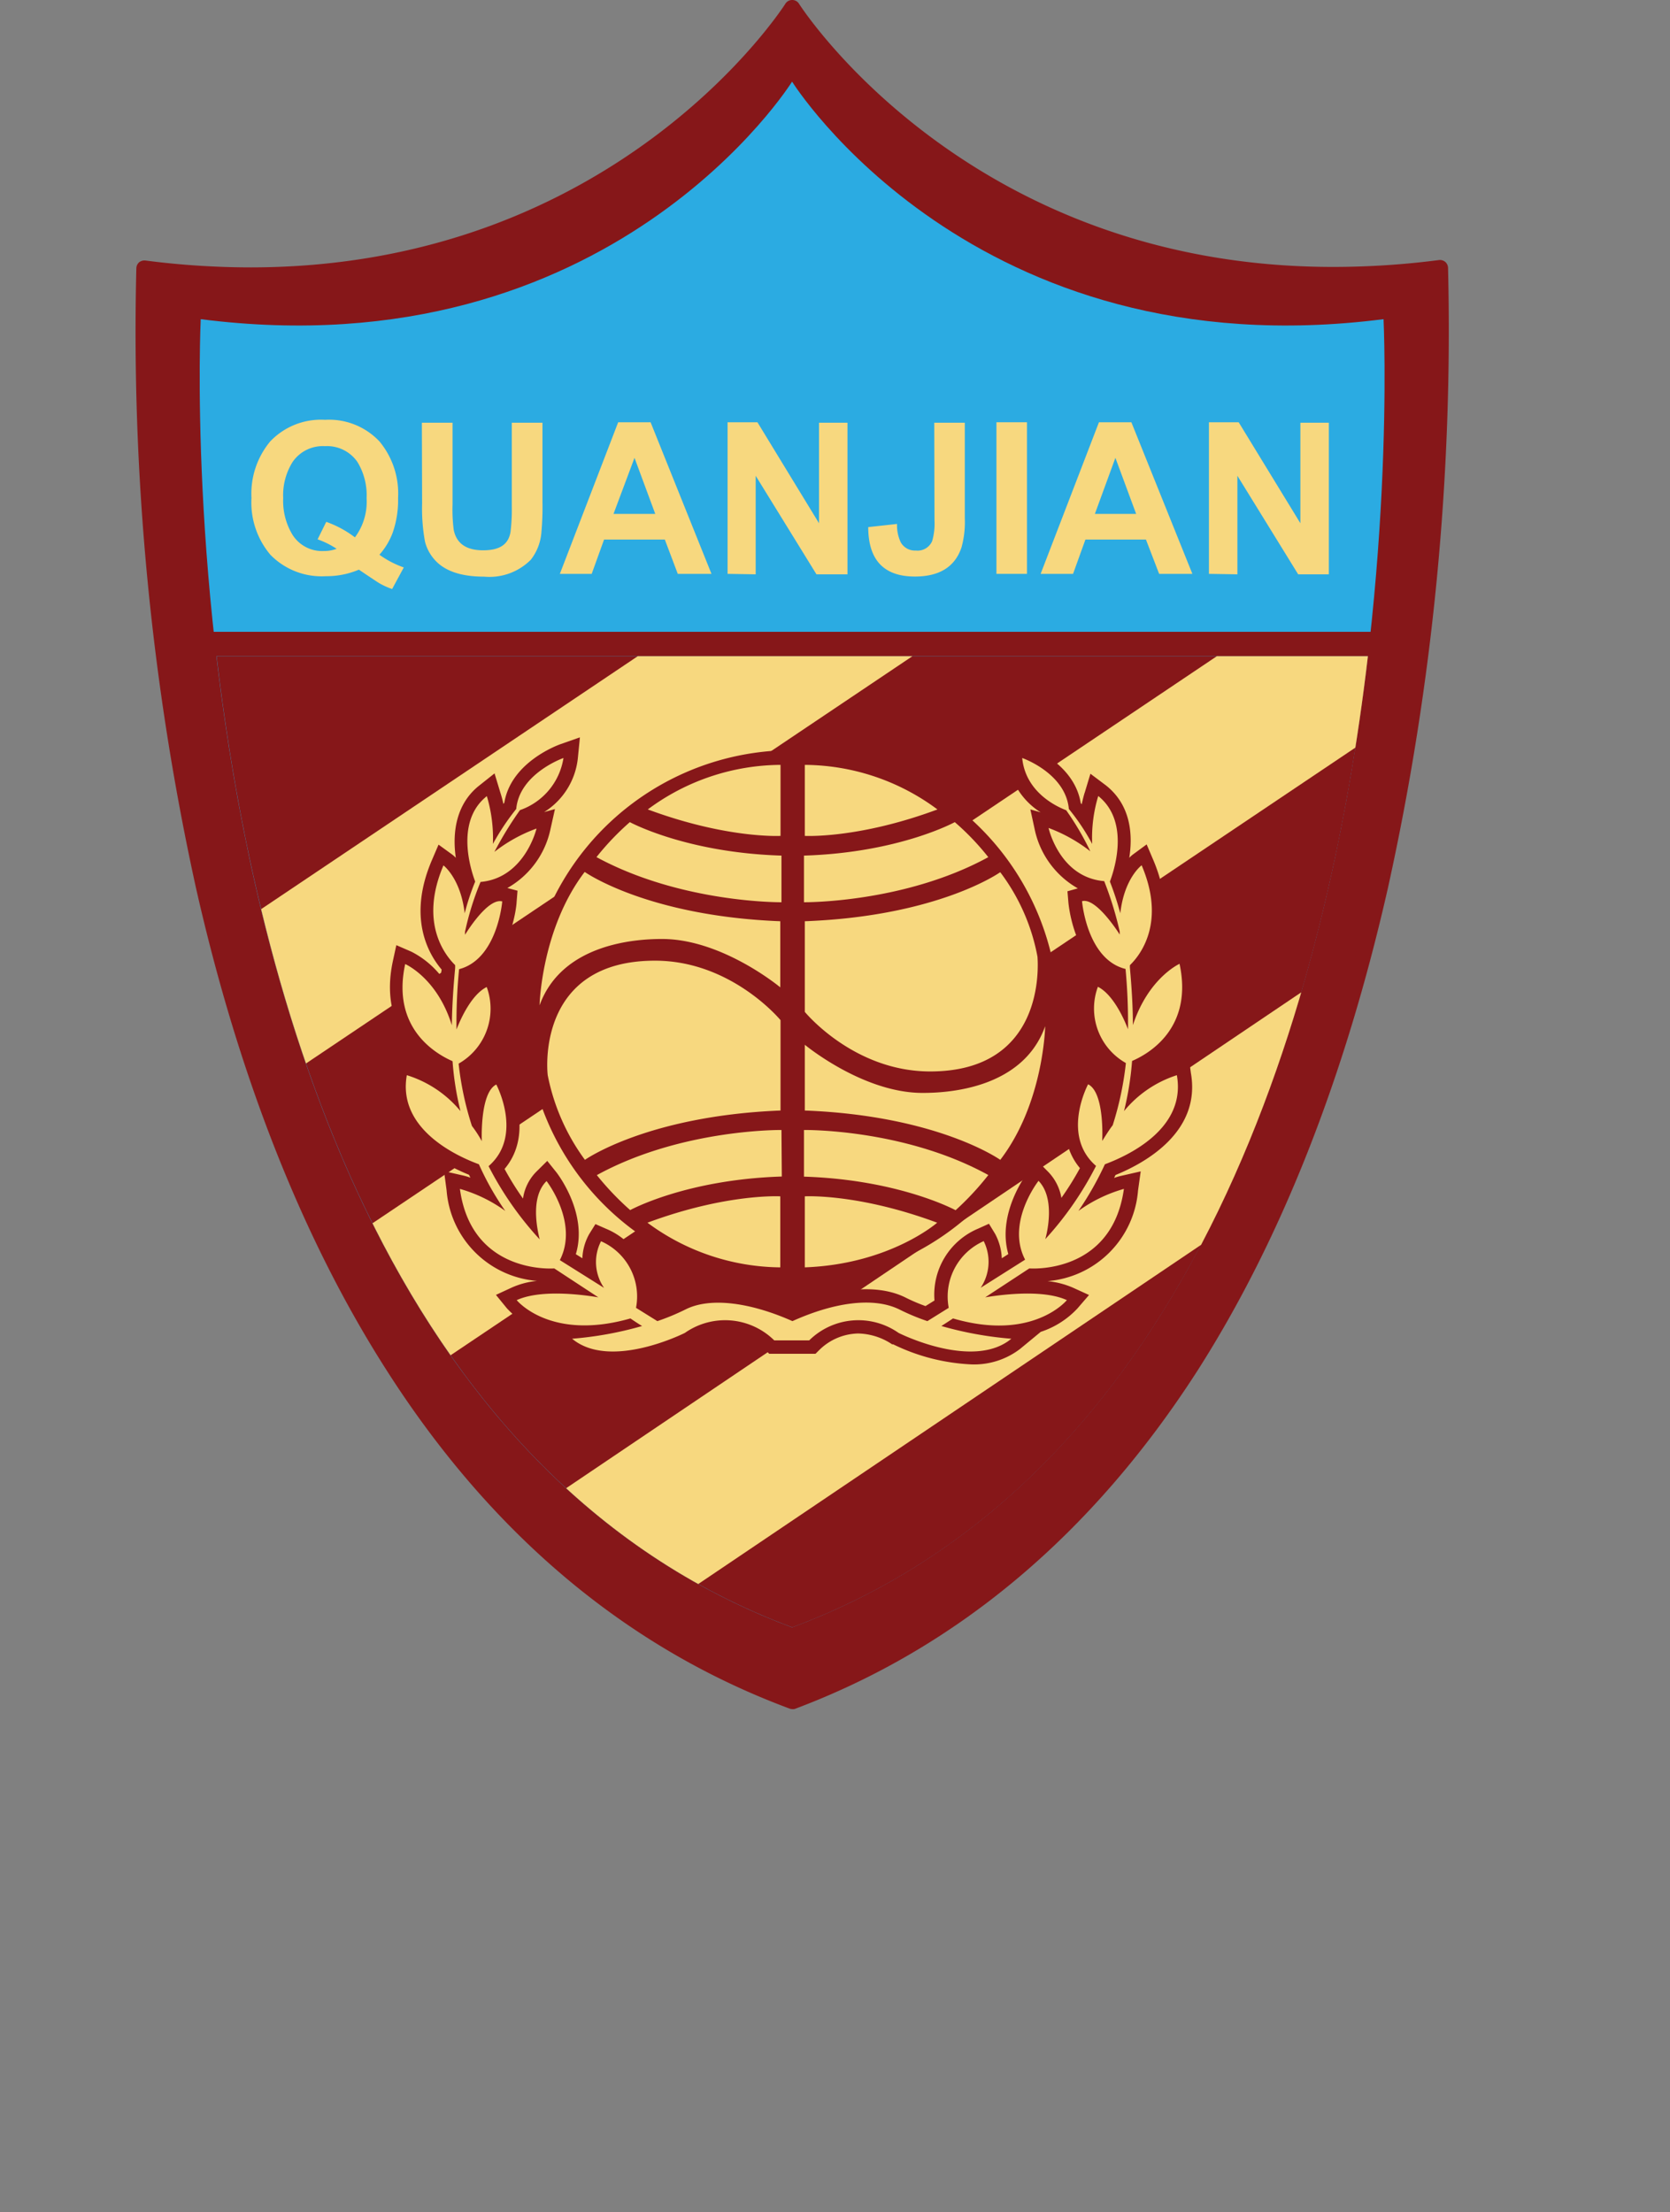 <svg xmlns="http://www.w3.org/2000/svg" xmlns:xlink="http://www.w3.org/1999/xlink" viewBox="0 0 143.18 189.69"><rect x="0" y="0" width="143.18" height="189.69" fill="#808080" stroke="none"/><defs><style>.cls-1{fill:none;}.cls-2{font-size:27.72px;font-family:MHeiGB5-Bold, MHeiGB5 Bold;font-weight:700;}.cls-2,.cls-5{fill:#fff;}.cls-3{fill:#861719;}.cls-4{fill:#2babe2;}.cls-6{clip-path:url(#clip-path);}.cls-7{fill:#f7d87f;}</style><clipPath id="clip-path"><path class="cls-1" d="M18.57,56.27c3.37,28.7,14.37,70.25,49.35,83.28,35-13,46-54.58,49.36-83.28Z"/></clipPath></defs><title>Asset 31</title><g id="Layer_2" data-name="Layer 2"><g id="Layer_1-2" data-name="Layer 1"><path class="cls-3" d="M123.46,23C84.86,27.93,67.91.69,67.91.69S51,27.93,12.39,23c0,0-4.94,100.35,55.52,122.86C128.39,123.35,123.46,23,123.46,23Z"/><path class="cls-4" d="M118.62,27.37C83.39,31.87,67.91,7,67.91,7S52.45,31.87,17.21,27.37c0,0-4.5,91.62,50.7,112.18C123.13,119,118.62,27.37,118.62,27.37Z"/><path class="cls-5" d="M97.87,96.87a26.39,26.39,0,0,0,.72-4.52c1.47-.63,5.54-2.93,4.28-8.76,0,0-2.81,1.26-4.18,5.53,0-1.73-.12-3.44-.27-5.12a1.45,1.45,0,0,1,0-.3c1-.93,3.24-3.89,1.06-9,0,0-1.57,1.15-1.93,4.34a27.64,27.64,0,0,0-.94-2.87c.17-.46,2-5.29-1.07-7.73A13.36,13.36,0,0,0,95,72.76a19.33,19.33,0,0,0-2.13-3.2c-.3-3.24-4.26-4.6-4.26-4.6.3,3,3,4.35,4,4.72a25.07,25.07,0,0,1,2.31,3.76,14.28,14.28,0,0,0-3.78-2.07s1,4.47,5,4.8a30.63,30.63,0,0,1,1.39,4.5v.27s-2-3.38-3.39-3c0,0,.44,5.21,3.93,6.11a51.94,51.94,0,0,1,.23,5.45c-.41-1-1.39-3.18-2.73-3.83,0,0-1.73,4,2.53,6.89a27.3,27.3,0,0,1-1.19,5.61c-.33.44-.62.9-.94,1.41,0,0,.24-4.37-1.27-5.11,0,0-2.48,4.61.71,7.35a29.77,29.77,0,0,1-4.58,6.61c.25-.91.82-3.78-.61-5.22,0,0-3,3.76-1.22,7.12l-4,2.53a4.15,4.15,0,0,0,.27-4.21,5.45,5.45,0,0,0-3.16,6l-1.93,1.2a18.73,18.73,0,0,1-2.53-1c-2.38-1.17-6-.61-9.66,1.05-3.68-1.64-7.31-2.21-9.65-1.05a19.86,19.86,0,0,1-2.53,1l-1.93-1.2a5.46,5.46,0,0,0-3.17-6,4.11,4.11,0,0,0,.27,4.2l-4-2.52c1.73-3.37-1.2-7.13-1.2-7.13-1.47,1.44-.85,4.31-.62,5.22a30,30,0,0,1-4.57-6.61c3.16-2.74.7-7.35.7-7.35-1.51.74-1.31,5.11-1.31,5.11a12.18,12.18,0,0,0-.9-1.38,29.62,29.62,0,0,1-1.2-5.62c4.27-2.88,2.55-6.91,2.55-6.91-1.35.65-2.34,2.81-2.73,3.83A51.83,51.83,0,0,1,37.84,84c3.48-.9,3.91-6.11,3.91-6.11-1.34-.35-3.36,3-3.36,3v-.27a26.46,26.46,0,0,1,1.39-4.5c4-.33,5-4.8,5-4.8A13.89,13.89,0,0,0,41,73.44a30.43,30.43,0,0,1,2.31-3.76c1-.37,3.65-1.69,4-4.72,0,0-4,1.39-4.26,4.6a21.64,21.64,0,0,0-2.14,3.2,13.2,13.2,0,0,0-.55-4.31c-3.09,2.44-1.2,7.29-1,7.71A19.57,19.57,0,0,0,38.34,79c-.36-3.18-1.93-4.32-1.93-4.32-2.18,5.11.09,8,1,9a1.45,1.45,0,0,1,0,.3c-.15,1.7-.27,3.39-.29,5.13C35.8,84.85,33,83.6,33,83.6c-1.24,5.83,2.81,8.12,4.3,8.78A24.66,24.66,0,0,0,38,96.87a10.27,10.27,0,0,0-4.84-3.24c-.87,4.86,4.49,7.32,6.5,8.05A25.16,25.16,0,0,0,42,105.87a13.07,13.07,0,0,0-4.1-2c1.07,7.78,8.52,7.18,8.52,7.18l4,2.61c-1.89-.32-5.34-.67-7.33.25,0,0,3,3.73,10.27,1.66l1,.68a32.22,32.22,0,0,1-6.31,1.15c3.45,2.87,10.18-.53,10.18-.53a6.27,6.27,0,0,1,8.06.68h3.18a6.3,6.3,0,0,1,8.07-.67s6.7,3.4,10.18.53a32.35,32.35,0,0,1-6.31-1.15l1-.68c7.22,2.07,10.28-1.66,10.28-1.66-2-.92-5.46-.57-7.35-.25l4-2.61s7.45.6,8.54-7.18a13,13,0,0,0-4.1,2,29.28,29.28,0,0,0,2.38-4.19c2-.75,7.36-3.2,6.5-8.05A10.22,10.22,0,0,0,97.87,96.87ZM81,69.65s-4.31-3.77-12-4V72S73.88,72.3,81,69.65ZM85.62,74a22.29,22.29,0,0,0-3-3.12s-5,2.76-13.62,3V78S78,78.12,85.62,74Zm1.08,1.38s-5.61,4-17.64,4.44v8.17s4.4,5.38,11.32,5.38c10.32,0,9.75-9.5,9.68-10.35A18,18,0,0,0,86.7,75.33ZM69,111c7.68-.28,12-4,12-4-7.15-2.66-12-2.39-12-2.39Zm16.58-8.33C78,98.47,69,98.58,69,98.58v4.19c8.62.27,13.63,3,13.63,3A25.42,25.42,0,0,0,85.61,102.66ZM69.06,90.89v5.93c12,.47,17.64,4.46,17.64,4.46,3.92-5.13,4-12,4-12-2,5.64-8.77,6-11,6C74.28,95.25,69.06,90.89,69.06,90.89ZM66.84,111v-6.42s-4.82-.27-12,2.39C54.85,107,59.16,110.71,66.84,111Zm.08-12.41s-9-.11-16.66,4.08a25.93,25.93,0,0,0,3,3.13s5-2.75,13.65-3Zm-.08-9.92S62.42,83.3,55.51,83.3c-10.33,0-9.81,9.27-9.68,10.33a18.88,18.88,0,0,0,3.36,7.65s5.6-4,17.65-4.46Zm0-16.62V65.62c-7.67.26-12,4-12,4C62.05,72.3,66.86,72,66.86,72Zm.08,6V73.84c-8.62-.25-13.65-3-13.65-3a23.23,23.23,0,0,0-3,3.13C57.93,78.12,66.94,78,66.94,78ZM56.17,81.35c5.44,0,10.67,4.36,10.67,4.36V79.78c-12.05-.47-17.65-4.45-17.65-4.45-3.92,5.12-4.08,12-4.08,12C47.15,81.71,53.9,81.35,56.17,81.35Z"/><rect class="cls-3" x="17.13" y="54.18" width="102.68" height="2.09"/><path class="cls-3" d="M18.57,56.27c3.37,28.7,14.37,70.25,49.35,83.28,35-13,46-54.58,49.36-83.28Z"/><path class="cls-3" d="M67.91,146.56a.64.64,0,0,1-.23-.05c-13.94-5.18-25.56-14.94-34.53-29C26,106.34,20.48,92.42,16.8,76.13A222.21,222.21,0,0,1,11.69,23a.72.72,0,0,1,.24-.51.75.75,0,0,1,.54-.15,70.46,70.46,0,0,0,9.08.59h0C52.89,22.89,67.19.55,67.33.33A.68.68,0,0,1,67.91,0h0a.68.68,0,0,1,.6.33C68.65.55,83,22.89,114.29,22.89a70.46,70.46,0,0,0,9.08-.59.71.71,0,0,1,.53.15.7.7,0,0,1,.25.51A221.61,221.61,0,0,1,119,76.13c-3.69,16.29-9.18,30.21-16.34,41.42-9,14-20.6,23.78-34.53,29A.8.8,0,0,1,67.91,146.56ZM13.05,23.78a222.1,222.1,0,0,0,5.11,52.08c5.72,25.21,19,57.67,49.75,69.26,30.78-11.59,44.05-44.05,49.77-69.26a222.93,222.93,0,0,0,5.12-52.08,72.85,72.85,0,0,1-8.51.51C85.72,24.29,71,6.12,67.91,1.91c-3,4.21-17.8,22.38-46.36,22.38h0A72.55,72.55,0,0,1,13.05,23.78Z"/><g class="cls-6"><rect class="cls-7" x="48.21" y="2.54" width="13.13" height="123.14" transform="translate(77.45 -17.1) rotate(56.11)"/><rect class="cls-7" x="65.03" y="24.6" width="13.13" height="123.14" transform="translate(103.2 -21.31) rotate(56.11)"/><rect class="cls-7" x="81.85" y="46.67" width="13.13" height="123.14" transform="matrix(0.56, 0.83, -0.83, 0.56, 128.97, -25.51)"/></g><path class="cls-3" d="M90.75,87.15A22.83,22.83,0,1,1,67.93,64.33,22.82,22.82,0,0,1,90.75,87.15Z"/><path class="cls-3" d="M83.26,117a17,17,0,0,1-6.68-1.72l-.09,0a5.44,5.44,0,0,0-2.91-.93,4.88,4.88,0,0,0-3.32,1.4l-.34.34-1.22,0v0l-2.75,0-.35-.35a4.86,4.86,0,0,0-3.33-1.41,5.44,5.44,0,0,0-2.9.93l-.09,0A17.08,17.08,0,0,1,52.59,117a6.41,6.41,0,0,1-4.24-1.37l-1.75-1.45a7.22,7.22,0,0,1-3.15-2l-.93-1.14,1.34-.62a7,7,0,0,1,2.18-.58,8.45,8.45,0,0,1-7.75-7.76l-.22-1.65,1.62.37a5.47,5.47,0,0,1,.64.19l-.12-.25c-2.23-.9-7.38-3.57-6.46-8.76L34,90.82l1.17.25a8.92,8.92,0,0,1,2.63,1.22c0-.18,0-.36,0-.54-1.84-1-5.32-3.68-4.12-9.32l.3-1.38,1.29.56a7.68,7.68,0,0,1,2.55,2.1c0-.18,0-.37.05-.56-1.2-1.41-2.92-4.53-.84-9.39l.57-1.33,1.17.85a2.33,2.33,0,0,1,.31.28c-.33-2.28.08-4.67,2-6.19l1.32-1.05.49,1.62a9.66,9.66,0,0,1,.27,1l.08-.11c.58-3.48,4.59-4.93,4.77-5l1.71-.6-.18,1.81a6.22,6.22,0,0,1-2.89,4.6l.93-.26-.42,1.88a7.59,7.59,0,0,1-3.66,4.89l.87.23-.08,1c0,.22-.45,5-3.77,6.54,0,.07,0,.14,0,.2a4.23,4.23,0,0,1,.81-.54l1.09-.53.47,1.12a6.5,6.5,0,0,1-2.25,7.55c.08.54.17,1.08.27,1.61A2.74,2.74,0,0,1,42,92l1-.49.52,1c.11.2,2.4,4.58-.26,7.73a24.68,24.68,0,0,0,1.58,2.54A4.1,4.1,0,0,1,46,100.46l.92-.91.8,1c.12.16,2.7,3.53,1.65,7l.56.35a4.61,4.61,0,0,1,.59-2.08l.53-.85.91.4a6.11,6.11,0,0,1,3.75,6.15l.77.48a17.56,17.56,0,0,0,1.76-.75c2.3-1.14,5.81-.85,9.68.78,3.84-1.64,7.33-1.93,9.68-.78a15.08,15.08,0,0,0,1.75.75l.77-.48a6.14,6.14,0,0,1,3.74-6.16l.93-.42.53.87a4.87,4.87,0,0,1,.57,2.09l.56-.36c-1-3.48,1.55-6.86,1.67-7l.81-1,.92.93A4.21,4.21,0,0,1,91,102.72a24.92,24.92,0,0,0,1.59-2.55c-2.12-2.53-1.17-6.09-.28-7.73l.53-1,1,.49A2.7,2.7,0,0,1,95,93.33c.11-.53.2-1.08.27-1.63a6.46,6.46,0,0,1-2.23-7.54l.48-1.11,1.08.53a3.88,3.88,0,0,1,.8.54c0-.06,0-.13,0-.2-3.34-1.51-3.78-6.32-3.8-6.54l-.08-.95.89-.25a7.63,7.63,0,0,1-3.66-4.88l-.41-1.89.88.25a6.2,6.2,0,0,1-2.86-4.59l-.18-1.78,1.7.58c.18.06,4.2,1.48,4.78,5l.08.1c.13-.58.25-1,.26-1l.49-1.62,1.33,1c2.15,1.7,2.31,4.25,2,6.21a2.42,2.42,0,0,1,.32-.29l1.17-.86.57,1.34c2.12,5,.24,8.12-.86,9.41,0,.18,0,.36,0,.56a7.89,7.89,0,0,1,2.54-2.12L102,81l.3,1.39c1.23,5.7-2.26,8.35-4.1,9.32l-.06.56a9,9,0,0,1,2.63-1.22l1.17-.25L102.1,92c.9,5.05-3.9,7.72-6.46,8.76l-.12.25a5.13,5.13,0,0,1,.66-.19l1.62-.37-.23,1.65a8.47,8.47,0,0,1-7.76,7.76,7.28,7.28,0,0,1,2.2.57l1.36.62-1,1.16a7.49,7.49,0,0,1-3.14,2l-1.78,1.47A6.48,6.48,0,0,1,83.26,117Zm1.19-4.62a10.54,10.54,0,0,0,1.24.07,8.62,8.62,0,0,0,2.74-.42h-.29a22.21,22.21,0,0,0-3.4.3Zm-37-.35a8.51,8.51,0,0,0,2.73.42,10.71,10.71,0,0,0,1.25-.07l-.29,0a22.34,22.34,0,0,0-3.4-.3Zm4.82-3.77a3.26,3.26,0,0,0,.51,1.56l.66,1.08A3.82,3.82,0,0,0,52.24,108.29Zm31.36,0a3.83,3.83,0,0,0-1.16,2.64l.66-1.08A3.31,3.31,0,0,0,83.6,108.29Zm-42.49-4.46a5.88,5.88,0,0,0,4.7,3.66l-.44-.48c-.27-.3-.53-.6-.78-.91l-1.93-1.33A14.29,14.29,0,0,0,41.11,103.83Zm50.16,2.27c-.26.3-.52.61-.8.91l-.43.48a5.89,5.89,0,0,0,4.71-3.66,13.44,13.44,0,0,0-1.56.94Zm-2.5-1.8a5.25,5.25,0,0,0-.25,1.6A8,8,0,0,0,88.77,104.3Zm-41.69,0a8.47,8.47,0,0,0,.25,1.6A5.25,5.25,0,0,0,47.08,104.29Zm49.4-7.41,0,.15-.11.15c-.24.33-.47.69-.71,1.06,1.65-.79,3.78-2.2,4.21-4.31a10.39,10.39,0,0,0-2.59,2.12ZM36,93.92c.41,2.14,2.53,3.54,4.19,4.32a9.08,9.08,0,0,0-.66-1l-.13-.17-.06-.19v0l-.72-.8A10.28,10.28,0,0,0,36,93.92Zm64.17-9.1a9,9,0,0,0-1.94,3.44l-.29.88A5.34,5.34,0,0,0,100.19,84.82Zm-64.54,0a5.38,5.38,0,0,0,2.19,4.3l-.27-.86A8.67,8.67,0,0,0,35.65,84.82Zm5.18,2.52a9.3,9.3,0,0,0-.61,1.33l-.06.15A4.11,4.11,0,0,0,40.83,87.34Zm54.2,0a4.17,4.17,0,0,0,.66,1.46l0-.13A12.81,12.81,0,0,0,95,87.36Zm2-7.91c0,.06,0,.12,0,.18l0,.25v.49a6,6,0,0,0,.36-3.43,7.69,7.69,0,0,0-.31,1.51ZM38.37,77a6.07,6.07,0,0,0,.35,3.35l0-.67,0-.22-.11-1A8.11,8.11,0,0,0,38.37,77Z"/><path class="cls-7" d="M32.53,47.57a8.16,8.16,0,0,0,2.09,1.09l-1,1.85A6.21,6.21,0,0,1,32.5,50c-.1-.06-.68-.44-1.73-1.15a7.08,7.08,0,0,1-2.83.56,6.13,6.13,0,0,1-4.76-1.84,6.94,6.94,0,0,1-1.62-4.87,7,7,0,0,1,1.61-4.85A6,6,0,0,1,27.87,36a5.93,5.93,0,0,1,4.67,1.86,7,7,0,0,1,1.59,4.84,8.44,8.44,0,0,1-.47,3A6,6,0,0,1,32.53,47.57Zm-2.1-1.49a5.1,5.1,0,0,0,1-3.36,5.45,5.45,0,0,0-.79-3.11,3.16,3.16,0,0,0-2.78-1.35,3.14,3.14,0,0,0-2.77,1.35,5.37,5.37,0,0,0-.81,3.11,5.6,5.6,0,0,0,.78,3.11,3,3,0,0,0,2.73,1.42,2.94,2.94,0,0,0,1.07-.19,7.5,7.5,0,0,0-1.63-.81l.74-1.5A9,9,0,0,1,30.43,46.08Z"/><path class="cls-7" d="M36.17,36.25H38.8v7a13.63,13.63,0,0,0,.1,2.18c.23,1.17,1.07,1.76,2.52,1.76s2.17-.52,2.35-1.57a15.92,15.92,0,0,0,.11-2.21V36.25h2.63v6.81a24,24,0,0,1-.09,2.57A4.36,4.36,0,0,1,45.51,48a5,5,0,0,1-4,1.45c-2.05,0-3.49-.52-4.33-1.55a3.67,3.67,0,0,1-.74-1.44,15.76,15.76,0,0,1-.25-3.29Z"/><path class="cls-7" d="M61,49.21H58.11L57,46.27H51.79l-1.06,2.94H48l5-13h2.78Zm-4.82-5.14-1.78-4.81L52.6,44.07Z"/><path class="cls-7" d="M62.38,49.21v-13h2.56l5.28,8.66V36.25h2.44v13H70l-5.21-8.45v8.45Z"/><path class="cls-7" d="M80.1,36.25h2.62v8.21a8.19,8.19,0,0,1-.28,2.47c-.56,1.68-1.9,2.51-4,2.51-2.65,0-4-1.41-4-4.24l2.47-.27a3.38,3.38,0,0,0,.32,1.58,1.39,1.39,0,0,0,1.29.7,1.36,1.36,0,0,0,1.4-.81,5.34,5.34,0,0,0,.2-1.77Z"/><path class="cls-7" d="M85.43,49.21v-13h2.62v13Z"/><path class="cls-7" d="M102.23,49.21H99.38l-1.13-2.94H93.06L92,49.21H89.22l5-13H97Zm-4.82-5.14-1.78-4.81-1.76,4.81Z"/><path class="cls-7" d="M103.65,49.21v-13h2.55l5.29,8.66V36.25h2.44v13H111.3l-5.21-8.45v8.45Z"/><path class="cls-7" d="M96.37,95.28a26.16,26.16,0,0,0,.69-4.3c1.4-.6,5.26-2.78,4.07-8.33,0,0-2.67,1.2-4,5.26,0-1.64-.11-3.27-.25-4.86a1.35,1.35,0,0,1,0-.29c.92-.89,3.08-3.69,1-8.56,0,0-1.49,1.09-1.83,4.12a25.56,25.56,0,0,0-.89-2.72c.16-.44,1.92-5-1-7.34a12.38,12.38,0,0,0-.52,4.11,18.64,18.64,0,0,0-2-3c-.28-3.08-4-4.37-4-4.37.28,2.88,2.85,4.13,3.77,4.48A24.15,24.15,0,0,1,93.48,73a13.37,13.37,0,0,0-3.58-2s.93,4.24,4.77,4.56A29.49,29.49,0,0,1,96,79.88v.26S94,76.93,92.77,77.28c0,0,.41,5,3.73,5.81a49.43,49.43,0,0,1,.21,5.17c-.38-1-1.31-3-2.58-3.64a5.37,5.37,0,0,0,2.4,6.54,27.13,27.13,0,0,1-1.13,5.33c-.32.42-.59.86-.9,1.35,0,0,.23-4.15-1.21-4.86,0,0-2.35,4.38.68,7a28.24,28.24,0,0,1-4.35,6.28c.24-.86.79-3.59-.58-5,0,0-2.81,3.57-1.15,6.76l-3.81,2.41a4,4,0,0,0,.26-4,5.2,5.2,0,0,0-3,5.72l-1.83,1.14a18.71,18.71,0,0,1-2.4-1c-2.26-1.11-5.67-.58-9.17,1-3.5-1.56-7-2.1-9.17-1a19.45,19.45,0,0,1-2.41,1l-1.83-1.14a5.17,5.17,0,0,0-3-5.71,3.9,3.9,0,0,0,.26,4L48,108.06c1.64-3.21-1.14-6.78-1.14-6.78-1.4,1.37-.81,4.1-.59,5A28.18,28.18,0,0,1,41.89,100c3-2.6.66-7,.66-7-1.43.71-1.24,4.86-1.24,4.86a10.22,10.22,0,0,0-.85-1.31,26.74,26.74,0,0,1-1.14-5.34,5.42,5.42,0,0,0,2.41-6.57c-1.27.62-2.22,2.67-2.59,3.64a46.74,46.74,0,0,1,.22-5.17c3.3-.86,3.7-5.81,3.7-5.81-1.27-.34-3.19,2.86-3.19,2.86v-.26a24.34,24.34,0,0,1,1.33-4.27C45,75.29,46,71.05,46,71.05a13.14,13.14,0,0,0-3.61,2,30.88,30.88,0,0,1,2.19-3.58A5.65,5.65,0,0,0,48.31,65s-3.77,1.32-4.05,4.37a20.63,20.63,0,0,0-2,3,12.59,12.59,0,0,0-.52-4.1c-2.93,2.32-1.14,6.93-1,7.33a20.17,20.17,0,0,0-.9,2.72c-.34-3-1.82-4.11-1.82-4.11-2.07,4.86.08,7.64,1,8.55a2.58,2.58,0,0,1,0,.29c-.15,1.61-.26,3.22-.28,4.87-1.26-4.07-4-5.25-4-5.25C33.54,88.2,37.39,90.38,38.8,91a25.19,25.19,0,0,0,.68,4.28,9.68,9.68,0,0,0-4.6-3.08c-.82,4.61,4.27,6.94,6.18,7.64a24.05,24.05,0,0,0,2.26,4,12.38,12.38,0,0,0-3.89-1.89c1,7.39,8.09,6.82,8.09,6.82l3.78,2.48c-1.79-.3-5.07-.64-7,.24,0,0,2.86,3.54,9.75,1.57.41.28.75.5,1,.65a30.43,30.43,0,0,1-6,1.09c3.28,2.73,9.67-.5,9.67-.5a6,6,0,0,1,7.66.64h3a6,6,0,0,1,7.66-.64s6.37,3.23,9.67.5a30.56,30.56,0,0,1-6-1.09c.23-.15.58-.37,1-.65,6.85,2,9.76-1.57,9.76-1.57-1.92-.88-5.19-.54-7-.24l3.78-2.48s7.08.57,8.11-6.82a12.47,12.47,0,0,0-3.9,1.89,27.4,27.4,0,0,0,2.27-4c1.89-.71,7-3,6.17-7.64A9.68,9.68,0,0,0,96.37,95.28Zm-16-25.87A19.22,19.22,0,0,0,69,65.59v6.09S73.58,71.94,80.38,69.41Zm4.36,4.09a21.85,21.85,0,0,0-2.87-3s-4.76,2.62-12.93,2.87v4S77.5,77.46,84.74,73.5Zm1,1.31S80.44,78.57,69,79v7.77s4.17,5.11,10.75,5.11c9.81,0,9.26-9,9.2-9.84A17.3,17.3,0,0,0,85.77,74.81ZM69,108.68c7.3-.27,11.35-3.83,11.35-3.83C73.54,102.32,69,102.59,69,102.59Zm15.75-7.91c-7.25-4-15.82-3.87-15.82-3.87v4c8.19.26,13,2.88,13,2.88A24.45,24.45,0,0,0,84.73,100.77ZM69,89.59v5.64c11.44.44,16.76,4.23,16.76,4.23C89.49,94.59,89.61,88,89.61,88c-1.91,5.36-8.33,5.72-10.48,5.72C74,93.74,69,89.59,69,89.59ZM66.9,108.68v-6.09s-4.58-.27-11.39,2.26A19.37,19.37,0,0,0,66.9,108.68ZM67,96.9s-8.58-.11-15.83,3.87a24.17,24.17,0,0,0,2.86,3s4.75-2.62,13-2.88Zm-.08-9.42s-4.2-5.1-10.76-5.1c-9.81,0-9.32,8.81-9.2,9.82a18.13,18.13,0,0,0,3.19,7.26s5.32-3.77,16.77-4.23Zm0-15.8V65.59a19.23,19.23,0,0,0-11.38,3.82C62.35,71.94,66.92,71.68,66.92,71.68ZM67,77.37v-4c-8.2-.25-13-2.87-13-2.87a22.86,22.86,0,0,0-2.86,3C58.44,77.46,67,77.37,67,77.37ZM56.76,80.52c5.17,0,10.14,4.15,10.14,4.15V79c-11.45-.45-16.77-4.23-16.77-4.23-3.72,4.87-3.87,11.44-3.87,11.44C48.2,80.87,54.61,80.52,56.76,80.52Z"/></g></g></svg>